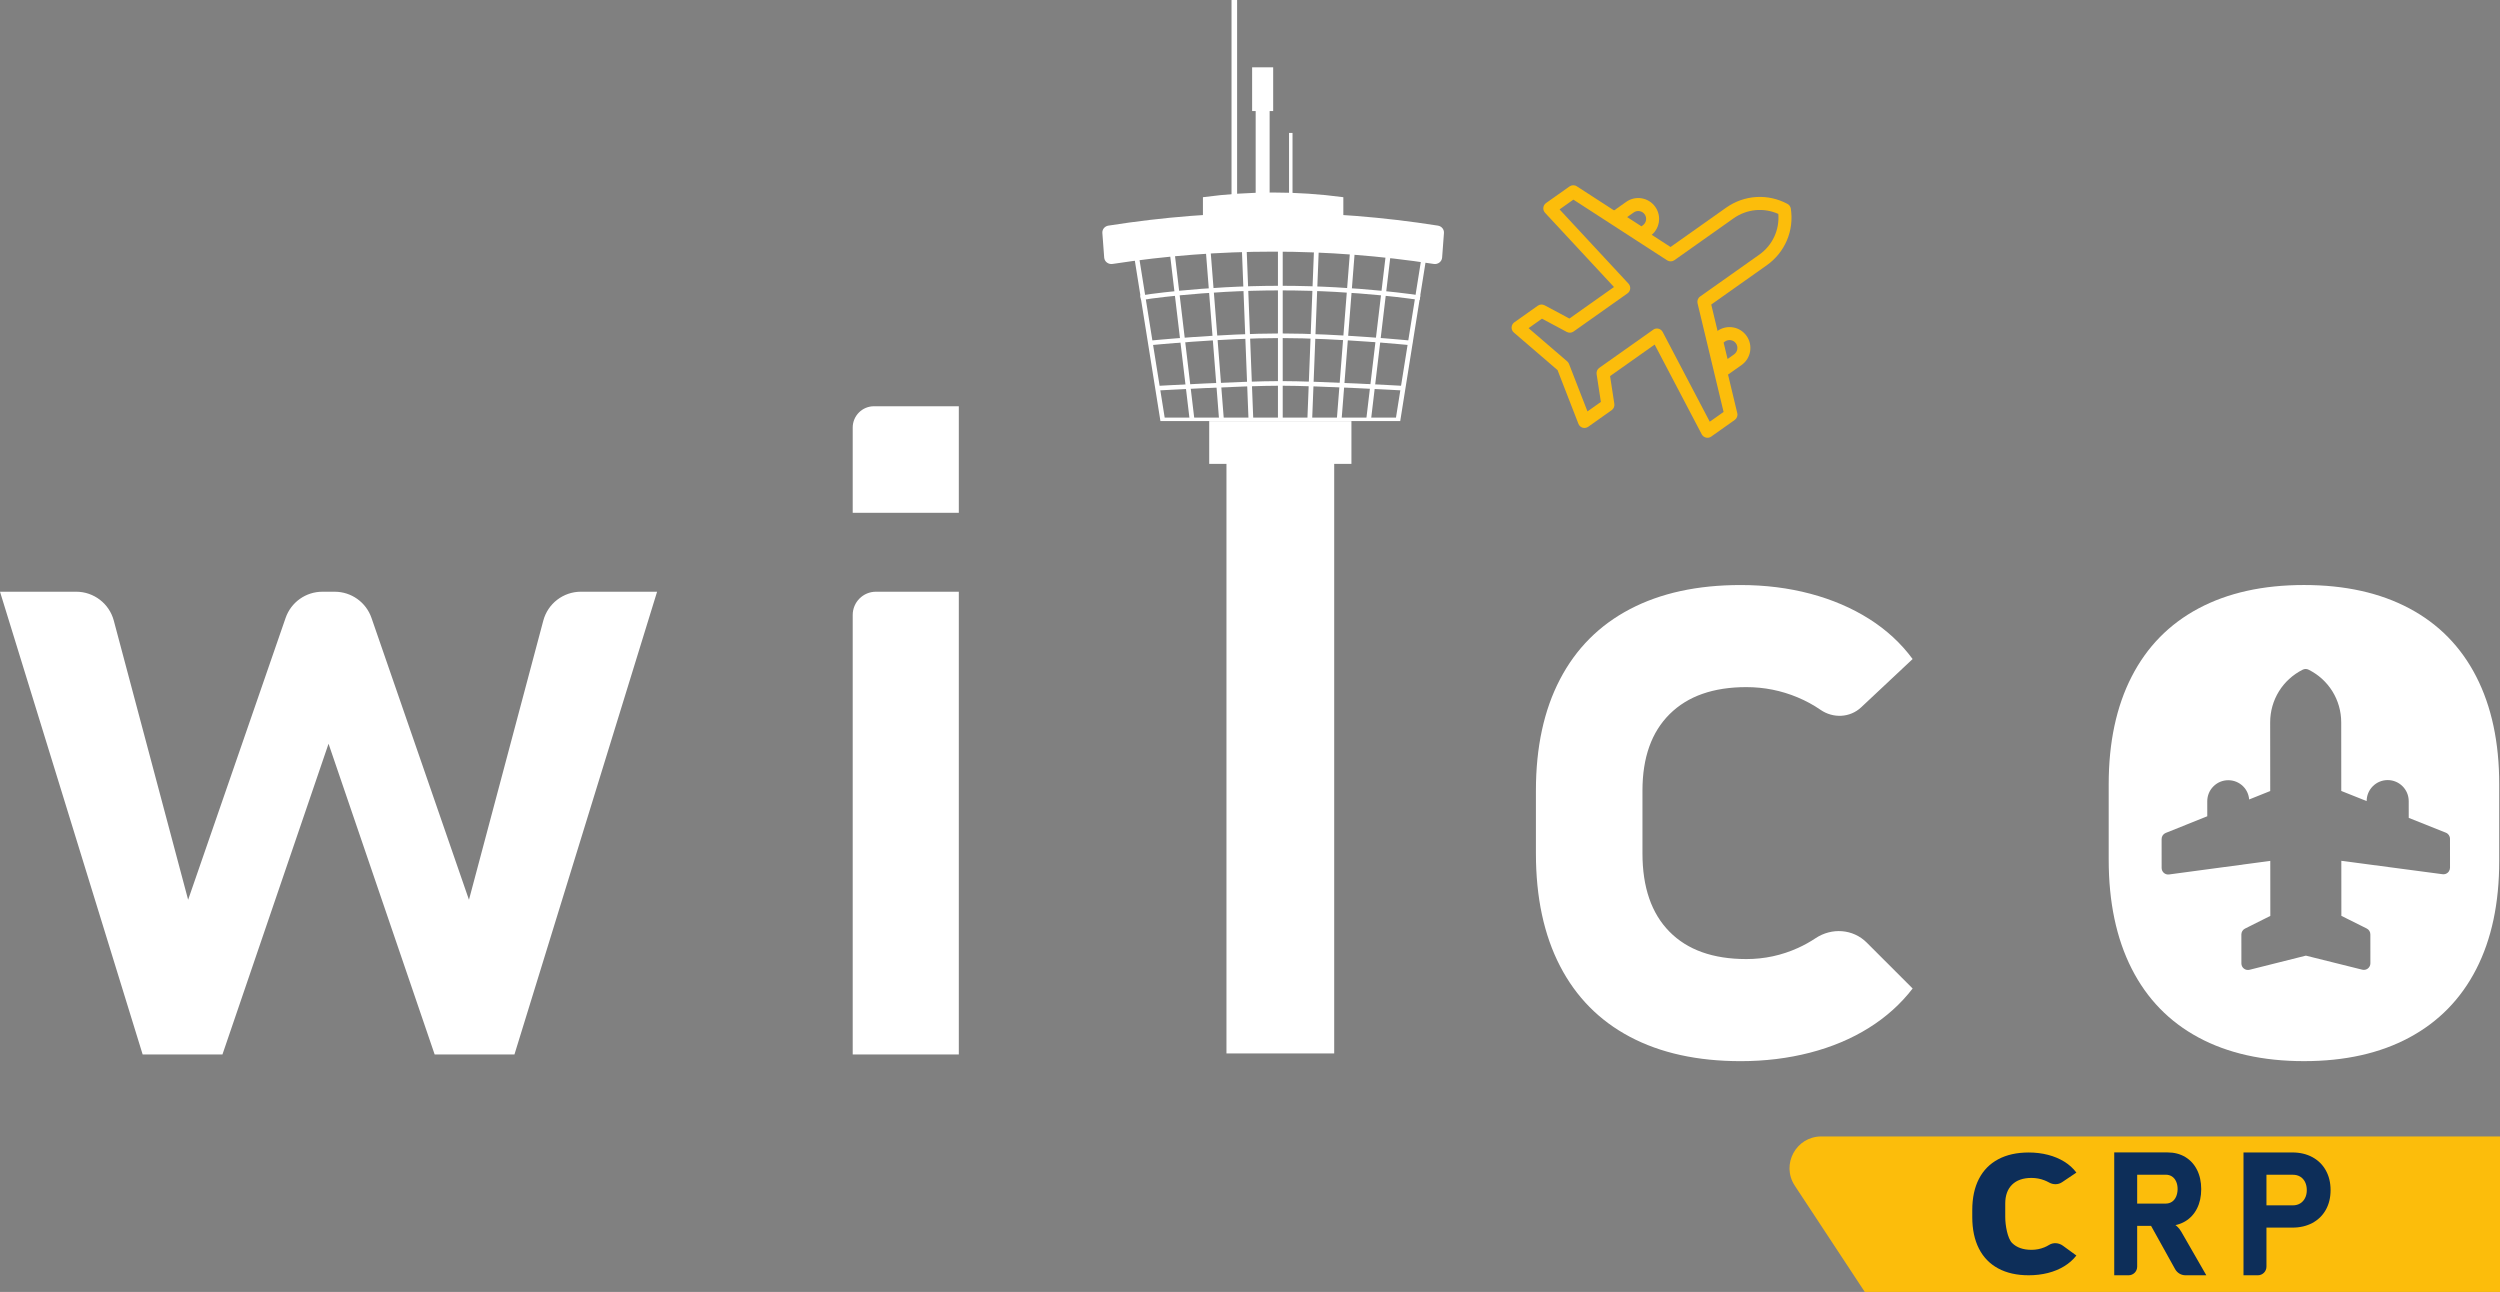 <?xml version="1.0" encoding="utf-8"?>
<!-- Generator: Adobe Illustrator 25.0.0, SVG Export Plug-In . SVG Version: 6.00 Build 0)  -->
<svg version="1.1" baseProfile="basic" id="Layer_1"
	 xmlns="http://www.w3.org/2000/svg" xmlns:xlink="http://www.w3.org/1999/xlink" x="0px" y="0px" viewBox="0 0 1802.64 931.54"
	 xml:space="preserve">
<rect x="0" y="0" width="1802.64" height="931.54" fill="#808080" stroke="none"/>
<g>
	<g>
		<g>
			<g>
				<path fill="#FFFFFF" d="M0,426.66h54.94c12.71,0,23.84,8.55,27.11,20.84l53.6,201.29l70.29-203.24
					c3.91-11.3,14.55-18.88,26.51-18.88h8.9c11.96,0,22.6,7.58,26.51,18.88l70.29,203.24l53.6-201.29
					c3.27-12.29,14.4-20.84,27.11-20.84h54.94L370.95,760.32h-57.54l-76.51-224.05l-76.5,224.05h-57.54L0,426.66z"/>
				<path fill="#FFFFFF" d="M630.2,292.93h61.16v76.83h-76.51v-61.48C614.86,299.8,621.73,292.93,630.2,292.93z M631.61,426.66
					h59.75v333.67h-76.51V443.41C614.86,434.16,622.36,426.66,631.61,426.66z"/>
				<path fill="#FFFFFF" d="M1175.31,747.63c-22.08-11.68-38.9-28.72-50.47-51.11c-11.57-22.39-17.36-49.45-17.36-81.17v-45.32
					c0-31.29,5.79-58.02,17.36-80.2c11.57-22.18,28.39-39.06,50.47-50.63c22.07-11.57,48.64-17.36,79.72-17.36
					c17.79,0,34.56,2.09,50.31,6.27s29.89,10.24,42.43,18.16c12.53,7.93,22.98,17.58,31.34,28.93l-37.1,34.81
					c-8.06,7.56-20.18,8.09-29.28,1.83c-5.14-3.54-10.66-6.54-16.55-9c-11.79-4.93-24.11-7.39-36.97-7.39
					c-23.79,0-42.22,6.48-55.29,19.45c-13.07,12.97-19.61,31.34-19.61,55.13v45.32c0,24.43,6.48,43.24,19.45,56.42
					c12.96,13.18,31.45,19.77,55.45,19.77c13.07,0,25.5-2.68,37.29-8.04c4.43-2.01,8.64-4.35,12.62-7
					c11.64-7.76,27.01-6.74,36.9,3.16l33.1,33.1c-8.58,11.15-19.13,20.63-31.66,28.45c-12.53,7.82-26.68,13.77-42.43,17.84
					c-15.75,4.07-32.42,6.1-49.99,6.1C1223.96,765.14,1197.38,759.31,1175.31,747.63z"/>
			</g>
			<g>
				<g>
					<rect x="888" fill="#FFFFFF" width="4.02" height="149.15"/>
					<rect x="905.41" y="59.54" fill="#FFFFFF" width="10.06" height="85.08"/>
					<rect x="902.85" y="48.54" fill="#FFFFFF" width="15.18" height="31.54"/>
					<rect x="929.47" y="95.85" fill="#FFFFFF" width="2.51" height="48.77"/>
					<path fill="#FFFFFF" d="M867.38,142.19v23.78l50.62,1.46l50.62-1.46v-23.78C935.04,137.69,900.97,137.69,867.38,142.19z"/>
					<polygon fill="#FFFFFF" points="974.46,303.65 954.36,303.65 892.02,303.65 871.91,303.65 871.91,334.48 884.35,334.48 
						884.35,759.59 962.03,759.59 962.03,334.48 974.46,334.48 					"/>
					<g>
						<g>
							<polygon fill="#FFFFFF" points="1009.64,303.62 836.74,303.62 815.67,171.58 819.09,171.29 839.8,301.1 1006.58,301.1 
								1027.29,171.29 1030.7,171.58 							"/>
						</g>
						<g>
							<polygon fill="#FFFFFF" points="857.78,302.46 842.12,170.54 845.55,170.32 861.21,302.25 							"/>
						</g>
						<g>
							<polygon fill="#FFFFFF" points="879.01,302.43 868.57,169.5 872,169.36 882.45,302.28 							"/>
						</g>
						<g>
							<polygon fill="#FFFFFF" points="900.24,302.39 895.02,168.46 898.46,168.39 903.68,302.32 							"/>
						</g>
						<g>
							<polygon fill="#FFFFFF" points="988.59,302.46 985.16,302.25 1000.83,170.32 1004.26,170.54 							"/>
						</g>
						<g>
							<polygon fill="#FFFFFF" points="967.37,302.43 963.93,302.28 974.37,169.36 977.81,169.5 							"/>
						</g>
						<g>
							<polygon fill="#FFFFFF" points="946.14,302.39 942.7,302.32 947.92,168.39 951.36,168.46 							"/>
						</g>
						<g>
							<rect x="921.47" y="167.43" fill="#FFFFFF" width="3.44" height="134.93"/>
						</g>
					</g>
					<g>
						<g>
							<path fill="#FFFFFF" d="M1023.62,216.36c-0.43-0.07-43.59-6.97-100.43-6.97c-56.85,0-100,6.9-100.43,6.97l-0.57-3.28
								c0.43-0.07,43.85-7.01,101-7.01c57.15,0,100.57,6.94,101,7.01L1023.62,216.36z"/>
						</g>
						<g>
							<path fill="#FFFFFF" d="M1018.03,248.99c-0.52-0.05-52.87-5.23-94.7-5.23c-41.83,0-94.17,5.18-94.7,5.23l-0.34-3.3
								c0.53-0.05,53.04-5.25,95.04-5.25c42,0,94.51,5.2,95.04,5.25L1018.03,248.99z"/>
						</g>
						<g>
							<path fill="#FFFFFF" d="M1012.68,281.61c-0.62-0.04-61.93-3.49-89.35-3.49c-27.42,0-88.73,3.46-89.35,3.49l-0.19-3.32
								c0.62-0.03,62.02-3.5,89.53-3.5c27.51,0,88.92,3.46,89.53,3.5L1012.68,281.61z"/>
						</g>
					</g>
					<path fill="#FFFFFF" d="M1039.85,185.73c0.44-5.91,0.88-11.82,1.32-17.73c0.19-2.58-1.69-4.89-4.33-5.31
						c-79-12.45-158.66-12.45-237.65,0c-2.65,0.42-4.53,2.73-4.33,5.31l1.32,17.74c0.22,2.93,2.99,5.04,6.01,4.58
						c77.02-11.83,154.65-11.83,231.67,0C1036.85,190.77,1039.63,188.67,1039.85,185.73z"/>
				</g>
				<g>
					<g>
						<g>
							<g>
								<path fill="#FCBD0B" d="M1231.18,315.66c-0.37,0-0.73-0.04-1.09-0.13c-1.31-0.32-2.42-1.18-3.05-2.38l-33.94-64.7
									l-32.14,22.74l3.07,20.04c0.27,1.75-0.48,3.51-1.92,4.53l-16.92,11.97c-1.18,0.83-2.67,1.07-4.05,0.66
									c-1.38-0.41-2.49-1.44-3.01-2.79l-15.05-38.73l-31.51-27.09c-1.09-0.94-1.69-2.33-1.62-3.77c0.07-1.44,0.8-2.77,1.97-3.6
									l16.92-11.97c1.45-1.02,3.35-1.14,4.91-0.31l17.88,9.57l32.14-22.74l-49.71-53.54c-0.92-0.99-1.36-2.33-1.22-3.67
									c0.14-1.34,0.85-2.56,1.95-3.34l16.92-11.97c1.57-1.1,3.64-1.15,5.25-0.11l67.6,43.77l40.05-28.33
									c13.13-9.29,30.08-10.34,44.26-2.75c1.3,0.69,2.19,1.96,2.42,3.42c2.44,15.89-4.2,31.53-17.33,40.82l-40.05,28.33
									l18.77,78.32c0.45,1.86-0.29,3.81-1.85,4.91l-16.92,11.97C1233.08,315.37,1232.13,315.66,1231.18,315.66z M1194.75,236.87
									c0.37,0,0.73,0.04,1.09,0.13c1.31,0.32,2.42,1.18,3.05,2.38l33.94,64.7l9.97-7.05l-18.77-78.32
									c-0.45-1.86,0.29-3.81,1.85-4.91l42.63-30.16c9.56-6.76,14.7-17.86,13.76-29.39c-10.56-4.72-22.73-3.57-32.29,3.19
									l-42.63,30.16c-1.57,1.1-3.64,1.15-5.25,0.11l-67.6-43.77l-9.97,7.05l49.71,53.54c0.92,0.99,1.36,2.33,1.22,3.67
									c-0.14,1.34-0.85,2.56-1.95,3.34l-38.87,27.49c-1.45,1.02-3.35,1.14-4.91,0.31l-17.88-9.57l-9.67,6.84l27.85,23.95
									c0.58,0.5,1.03,1.14,1.31,1.85l13.31,34.24l9.66-6.84l-3.07-20.04c-0.27-1.75,0.48-3.51,1.92-4.53l38.87-27.49
									C1192.84,237.17,1193.79,236.87,1194.75,236.87z"/>
							</g>
						</g>
					</g>
					<g>
						<g>
							<g>
								<path fill="#FCBD0B" d="M1242.73,271.36c-0.56,0-1.12-0.1-1.65-0.3c-1.45-0.55-2.54-1.78-2.9-3.29l-5.2-21.71
									c-0.45-1.86,0.29-3.81,1.85-4.91l3.58-2.53c3.28-2.32,7.27-3.23,11.23-2.55c3.96,0.68,7.42,2.86,9.74,6.14v0
									c4.79,6.77,3.18,16.18-3.59,20.97l-10.34,7.32C1244.63,271.07,1243.69,271.36,1242.73,271.36z M1242.82,246.96l2.85,11.9
									l4.7-3.33c2.56-1.81,3.16-5.36,1.36-7.92l0,0c-0.88-1.24-2.18-2.06-3.68-2.32c-1.5-0.25-3,0.08-4.24,0.96L1242.82,246.96z"
									/>
							</g>
						</g>
					</g>
					<g>
						<g>
							<g>
								<path fill="#FCBD0B" d="M1183.67,173.52c-0.88,0-1.77-0.25-2.54-0.75l-18.74-12.13c-1.3-0.84-2.1-2.28-2.14-3.83
									s0.71-3.02,1.98-3.92l10.34-7.32c3.28-2.32,7.26-3.23,11.23-2.55c3.96,0.68,7.42,2.86,9.74,6.14
									c2.32,3.28,3.23,7.27,2.55,11.23c-0.68,3.96-2.86,7.42-6.14,9.74l-3.58,2.53C1185.56,173.23,1184.62,173.52,1183.67,173.52z
									 M1173.28,156.53l10.28,6.65l0.99-0.7c1.24-0.88,2.06-2.18,2.32-3.68c0.26-1.5-0.08-3-0.96-4.24v0
									c-0.88-1.24-2.18-2.06-3.68-2.32c-1.5-0.26-3,0.09-4.24,0.96L1173.28,156.53z"/>
							</g>
						</g>
					</g>
				</g>
			</g>
		</g>
		<path fill="#FFFFFF" d="M1785.53,487.89c-11.04-21.54-27.11-37.93-48.22-49.18c-21.11-11.25-46.45-16.88-76.02-16.88
			c-29.57,0-54.92,5.63-76.03,16.88c-21.11,11.25-37.18,27.65-48.22,49.18c-11.04,21.54-16.55,47.41-16.55,77.63v54.33
			c0,30.65,5.52,56.85,16.55,78.59c11.04,21.76,27.11,38.31,48.22,49.66c21.11,11.36,46.45,17.04,76.03,17.04
			c29.57,0,54.91-5.67,76.02-17.04c21.11-11.36,37.18-27.8,48.22-49.34c11.04-21.54,16.55-47.52,16.55-77.95v-55.29
			C1802.08,535.31,1796.56,509.43,1785.53,487.89z M1765.72,628.4c-0.21,0.3-0.46,0.58-0.74,0.83c-1.02,0.9-2.38,1.31-3.73,1.13
			l-73.02-9.67l0.03,39.69l18.29,9.13c1.6,0.8,2.61,2.43,2.61,4.22l0.02,20.89c0,1.45-0.67,2.82-1.81,3.72
			c-1.14,0.9-2.64,1.21-4.05,0.86l-40.65-10.13l-40.63,10.2c-1.41,0.35-2.9,0.04-4.05-0.85c-1.15-0.89-1.82-2.26-1.82-3.72
			l-0.02-20.89c0-1.79,1.01-3.42,2.6-4.22l18.28-9.16l-0.03-39.69l-73,9.8c-1.35,0.18-2.71-0.23-3.73-1.12
			c-1.02-0.89-1.61-2.19-1.61-3.55l-0.02-20.89c0-1.93,1.17-3.66,2.96-4.38l29.97-12.02l-0.01-10.81c0-4.05,1.56-7.86,4.43-10.73
			c2.86-2.87,6.67-4.45,10.72-4.45c4.05,0,7.86,1.57,10.73,4.43c2.56,2.56,4.03,5.89,4.33,9.45l15.19-6.09l-0.04-49.45
			c-0.01-16.21,8.98-30.78,23.47-38.05c1.33-0.66,2.89-0.67,4.22,0c14.5,7.23,23.52,21.8,23.54,38l0.04,49.45l18.3,7.3
			c0.01-4.04,1.58-7.84,4.43-10.69c2.86-2.86,6.67-4.45,10.72-4.45l0,0c8.36-0.01,15.17,6.79,15.18,15.15l0.01,12.1l26.78,10.68
			c1.79,0.71,2.97,2.45,2.97,4.38l0.02,20.89C1766.58,626.66,1766.27,627.61,1765.72,628.4z"/>
	</g>
	<path fill="#FCBD0B" d="M1313.27,819.44h489.37v112.1H1344.6l-50.45-76.59C1284.11,839.72,1295.04,819.44,1313.27,819.44z"/>
</g>
<g>
	<g>
		<g>
			<path fill="#0D2E59" d="M1524.48,830.96h16.54v82.39c0,3.43-2.78,6.2-6.2,6.2h-10.34V830.96z M1531.06,867.85h30.54
				c1.69,0,3.18-0.43,4.47-1.28c1.29-0.85,2.28-2.07,2.99-3.65s1.08-3.41,1.12-5.48c0-2.07-0.35-3.9-1.06-5.48
				c-0.71-1.58-1.7-2.8-2.99-3.65c-1.29-0.85-2.8-1.28-4.53-1.28h-30.54v-16.07h31.87c4.83,0,9.07,1.1,12.74,3.29
				c3.66,2.19,6.5,5.29,8.51,9.29c2.01,4,3.02,8.64,3.02,13.91c0,5.28-1.01,9.91-3.02,13.91c-2.01,4-4.86,7.09-8.54,9.29
				c-3.68,2.19-7.92,3.29-12.71,3.29h-31.87V867.85z M1549.53,881.19l6.67-1.06c6.63-1.05,13.23,2.1,16.58,7.93l18.1,31.49h-14.99
				c-3.12,0-5.99-1.69-7.5-4.41L1549.53,881.19z"/>
		</g>
		<g>
			<path fill="#0D2E59" d="M1617.69,830.99h16.55v82.35c0,3.43-2.78,6.21-6.21,6.21h-10.34V830.99z M1625.23,869.12h28.08
				c1.97,0,3.72-0.46,5.22-1.37s2.69-2.2,3.53-3.87c0.85-1.66,1.27-3.57,1.27-5.73c0-2.19-0.41-4.13-1.24-5.82
				c-0.83-1.68-1.99-2.99-3.5-3.9c-1.51-0.91-3.27-1.37-5.28-1.37h-28.08v-16.08h27.66c5.47,0,10.29,1.13,14.46,3.38
				c4.17,2.25,7.4,5.43,9.69,9.53c2.29,4.1,3.44,8.85,3.44,14.25c0,5.4-1.15,10.14-3.44,14.22c-2.3,4.08-5.53,7.24-9.69,9.47
				c-4.17,2.23-8.99,3.35-14.46,3.35h-27.66V869.12z"/>
		</g>
	</g>
	<g>
		<path fill="#0D2E59" d="M1440.82,914.61c-6.11-3.29-10.75-8.08-13.93-14.36c-3.18-6.29-4.77-13.85-4.77-22.7v-4.98
			c0-8.79,1.59-16.28,4.77-22.48c3.18-6.2,7.83-10.93,13.93-14.19s13.44-4.89,22-4.89c4.92,0,9.56,0.57,13.93,1.7
			c4.37,1.13,8.29,2.78,11.76,4.93c3.47,2.15,6.36,4.77,8.68,7.86l-10.35,6.95c-2.82,1.89-6.42,1.85-9.38,0.18
			c-1.06-0.6-2.18-1.12-3.36-1.58c-2.95-1.13-6.05-1.7-9.29-1.7c-6.02,0-10.68,1.61-13.97,4.84c-3.3,3.23-4.95,7.79-4.95,13.67v9.69
			c0,6.05,1.65,15.43,4.95,18.72c3.3,3.29,7.96,4.93,13.97,4.93c3.3,0,6.42-0.61,9.37-1.83c1.18-0.49,2.3-1.06,3.35-1.72
			c3.04-1.9,6.99-1.55,9.9,0.56l9.76,7.1c-2.37,3.03-5.3,5.6-8.77,7.73c-3.47,2.13-7.38,3.74-11.72,4.85
			c-4.34,1.1-8.97,1.66-13.89,1.66C1454.25,919.55,1446.92,917.9,1440.82,914.61z"/>
	</g>
</g>
</svg>
